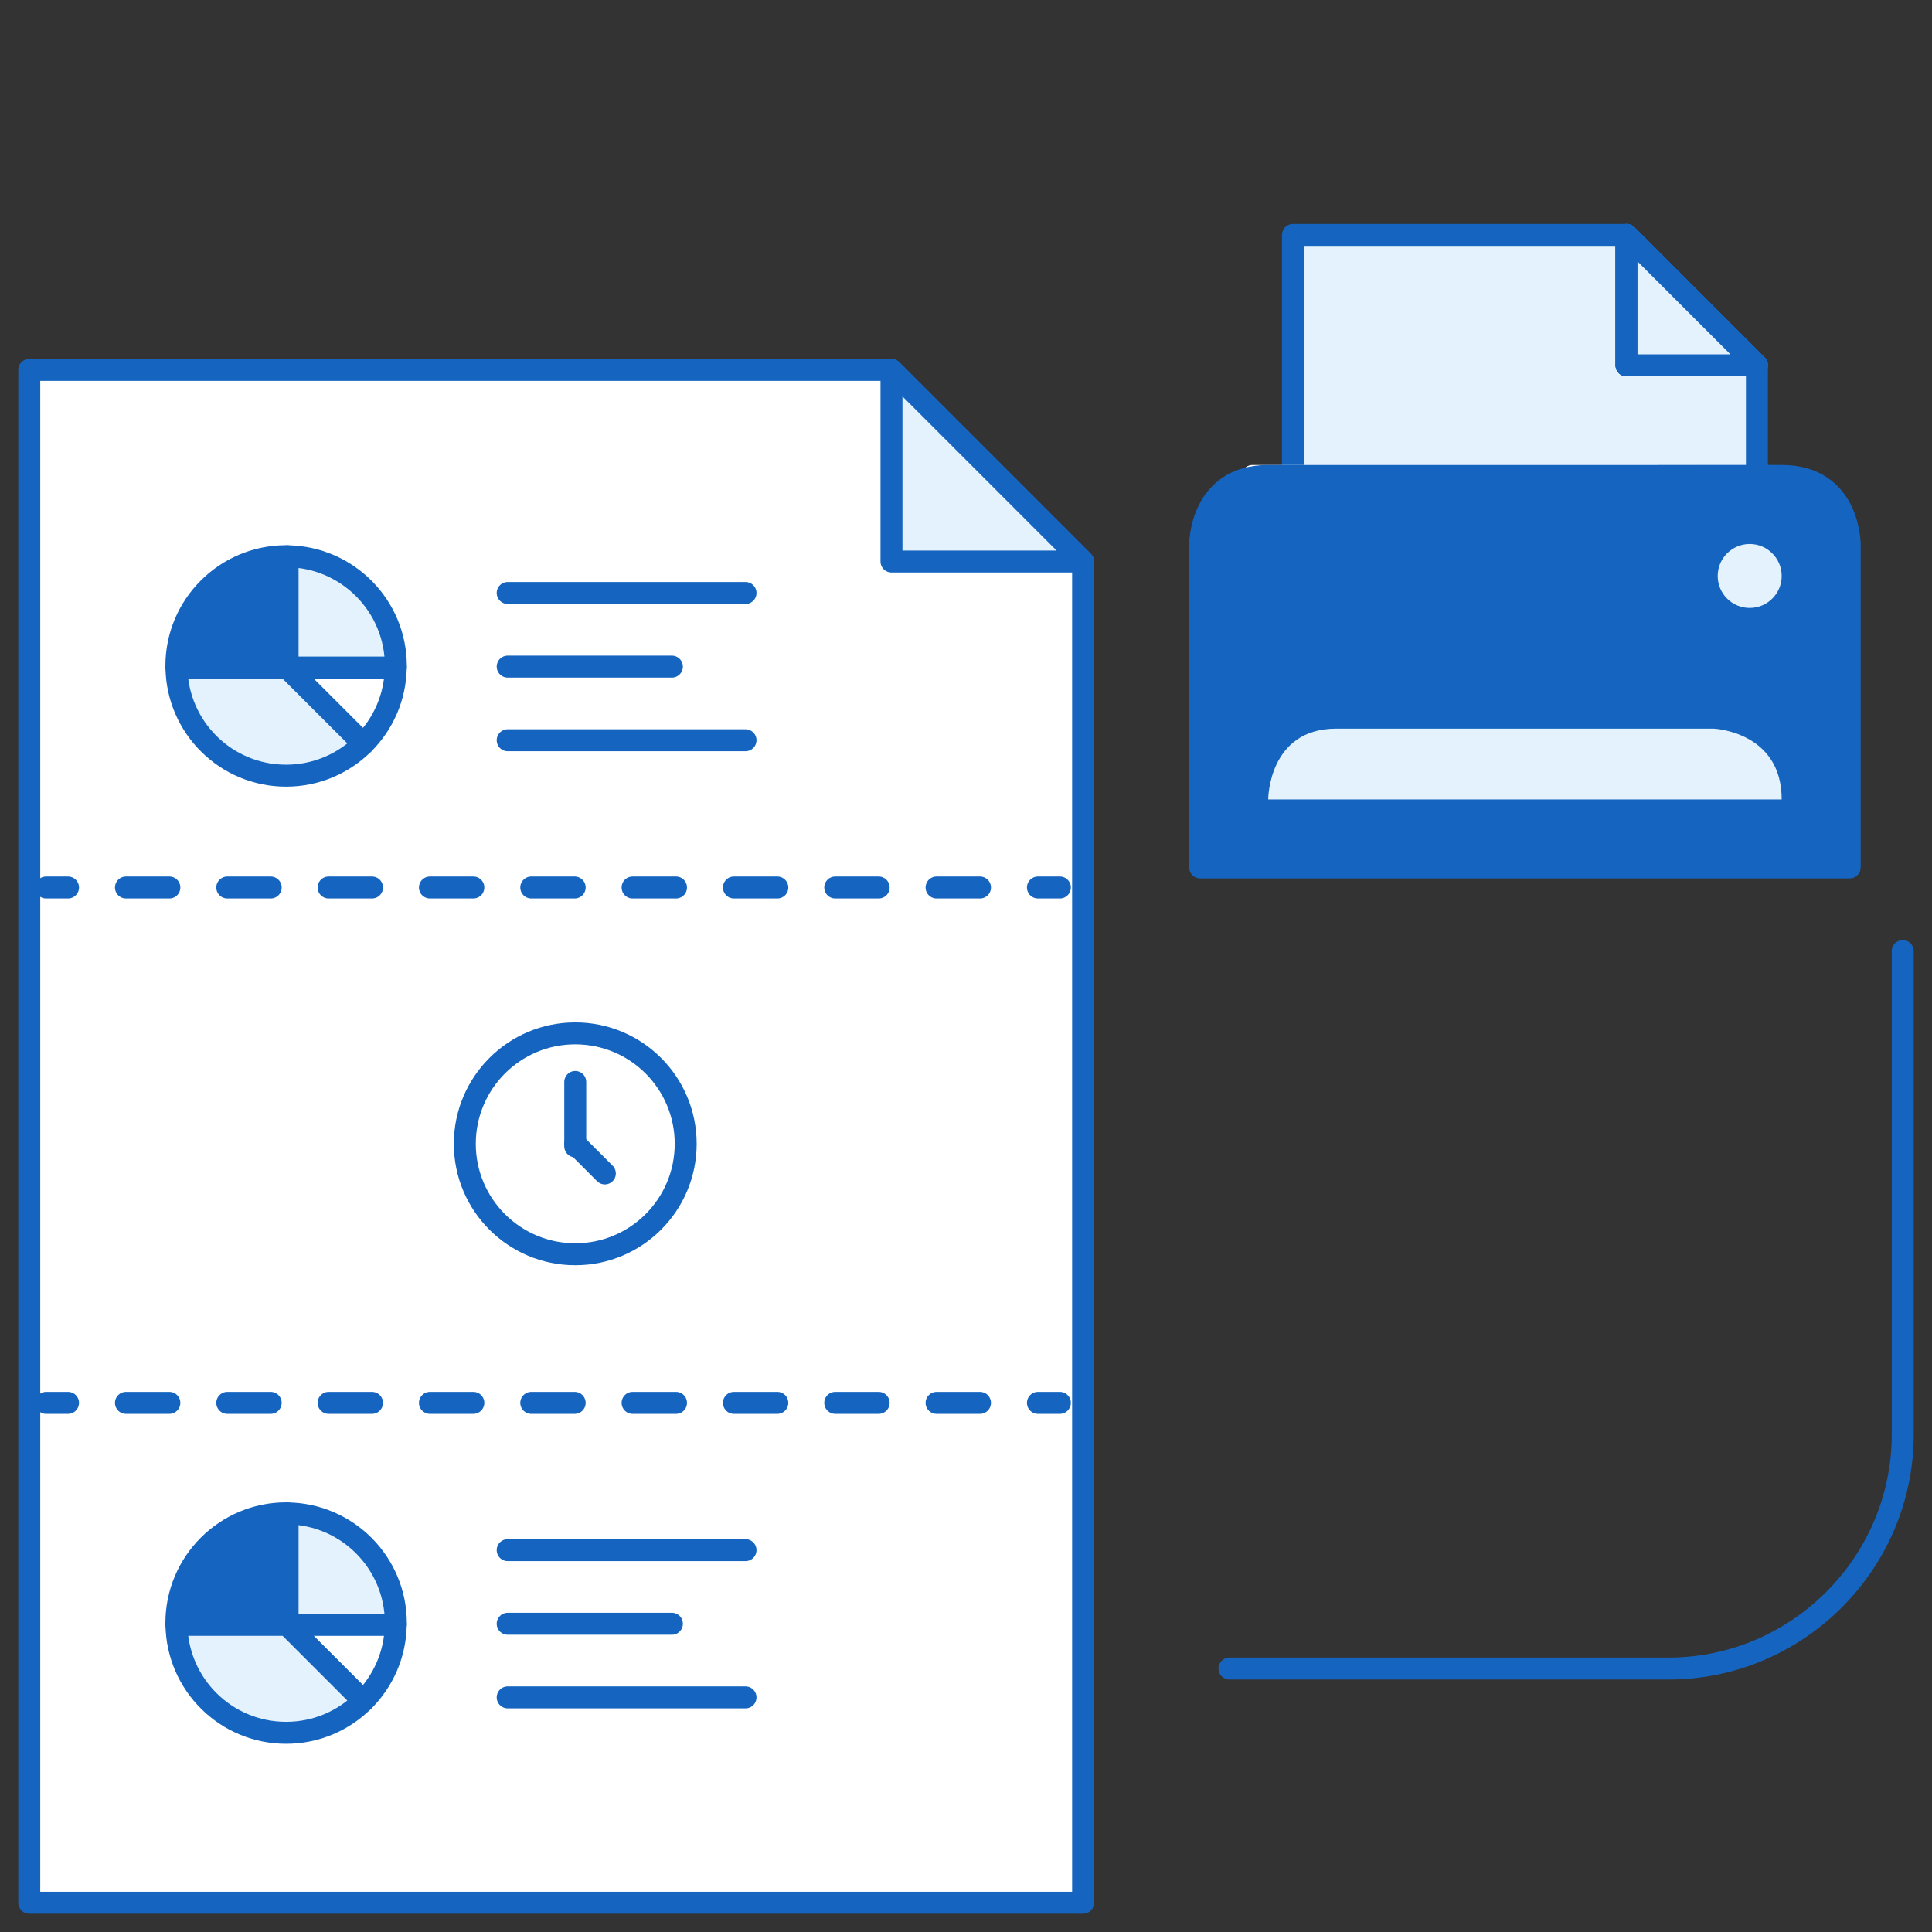 <?xml version="1.0" encoding="utf-8"?>
<!-- Generator: Adobe Illustrator 16.0.4, SVG Export Plug-In . SVG Version: 6.00 Build 0)  -->
<!DOCTYPE svg PUBLIC "-//W3C//DTD SVG 1.1//EN" "http://www.w3.org/Graphics/SVG/1.1/DTD/svg11.dtd">
<svg version="1.1" id="Layer_1" xmlns="http://www.w3.org/2000/svg" xmlns:xlink="http://www.w3.org/1999/xlink" x="0px" y="0px"
	 width="264px" height="264px" viewBox="0 0 264 264" enable-background="new 0 0 264 264" xml:space="preserve">
<rect x="0" y="0" width="264" height="264" fill="#333333" stroke="none"/>
<g>
	
		<polygon fill="#FFFFFF" stroke="#1565C0" stroke-width="3" stroke-linecap="round" stroke-linejoin="round" stroke-miterlimit="10" points="
		121.818,50.545 4,50.545 4,260 148,260 148,76.728 	"/>
	
		<polygon fill="#E3F2FD" stroke="#1565C0" stroke-width="3" stroke-linecap="round" stroke-linejoin="round" stroke-miterlimit="10" points="
		121.818,50.545 121.818,76.728 148,76.728 	"/>
	<g>
		<path fill="none" stroke="#1565C0" stroke-width="3" stroke-linecap="round" stroke-linejoin="round" stroke-miterlimit="10" d="
			M168,228h60.001c17.601,0,32-14.4,32-32v-66.04"/>
	</g>
	<g>
		<g>
			<g>
				
					<polygon fill="#E3F2FD" stroke="#1565C0" stroke-width="3" stroke-linecap="round" stroke-linejoin="round" stroke-miterlimit="10" points="
					176.679,32.105 176.679,70.143 240.075,70.143 240.075,49.92 222.26,32.105 				"/>
			</g>
			
				<polygon fill="#FFFFFF" stroke="#1565C0" stroke-width="3" stroke-linecap="round" stroke-linejoin="round" stroke-miterlimit="10" points="
				240.075,49.92 222.26,49.92 222.26,32.105 			"/>
			
				<polygon fill="#FFFFFF" stroke="#1565C0" stroke-width="3" stroke-linecap="round" stroke-linejoin="round" stroke-miterlimit="10" points="
				240.075,49.92 222.26,49.92 222.26,32.105 			"/>
			
				<polygon fill="#FFFFFF" stroke="#1565C0" stroke-width="3" stroke-linecap="round" stroke-linejoin="round" stroke-miterlimit="10" points="
				240.075,49.92 222.26,49.92 222.26,32.105 			"/>
			
				<polygon fill="#E3F2FD" stroke="#1565C0" stroke-width="3" stroke-linecap="round" stroke-linejoin="round" stroke-miterlimit="10" points="
				240.075,49.92 222.26,49.92 222.26,32.105 			"/>
		</g>
		
			<line fill="#1565C0" stroke="#FFFFFF" stroke-width="3" stroke-linecap="round" stroke-linejoin="round" stroke-miterlimit="10" x1="171.153" y1="65.041" x2="232.023" y2="65.041"/>
		<g>
			
				<path fill="#1565C0" stroke="#1565C0" stroke-width="3" stroke-linecap="round" stroke-linejoin="round" stroke-miterlimit="10" d="
				M164,74.333v44.198h88.754V74.336c0,0,0-9.297-9.294-9.297l-70.166,0.002C164,65.041,164,74.333,164,74.333z"/>
			<path fill="#E3F2FD" d="M243.46,78.703c0,2.418-1.962,4.371-4.372,4.371l0,0c-2.413,0-4.371-1.953-4.371-4.371l0,0
				c0-2.408,1.958-4.37,4.371-4.37l0,0C241.498,74.333,243.46,76.295,243.46,78.703L243.46,78.703z"/>
			<g>
				<g>
					<path fill="#E3F2FD" d="M173.294,109.237L173.294,109.237c0,0,0-9.671,9.296-9.671h51.574c0,0,9.296,0.376,9.296,9.671l0,0
						H173.294z"/>
				</g>
			</g>
		</g>
	</g>
</g>
<g id="New_Symbol_13">
</g>
<g>
	
		<circle fill="#FFFFFF" stroke="#1565C0" stroke-width="3" stroke-linecap="round" stroke-linejoin="round" stroke-miterlimit="10" cx="78.606" cy="156.297" r="15.091"/>
	
		<line fill="none" stroke="#1565C0" stroke-width="3" stroke-linecap="round" stroke-linejoin="round" stroke-miterlimit="10" x1="78.605" y1="156.647" x2="78.605" y2="147.844"/>
	
		<line fill="none" stroke="#1565C0" stroke-width="3" stroke-linecap="round" stroke-linejoin="round" stroke-miterlimit="10" x1="78.605" y1="156.297" x2="82.65" y2="160.344"/>
</g>
<g>
	<g>
		<line fill="#FFFFFF" x1="6.298" y1="121.273" x2="144.828" y2="121.273"/>
		<g>
			
				<line fill="none" stroke="#1565C0" stroke-width="3" stroke-linecap="round" stroke-linejoin="round" x1="6.298" y1="121.273" x2="9.298" y2="121.273"/>
			
				<line fill="none" stroke="#1565C0" stroke-width="3" stroke-linecap="round" stroke-linejoin="round" stroke-dasharray="5.934,7.912" x1="17.21" y1="121.273" x2="137.872" y2="121.273"/>
			
				<line fill="none" stroke="#1565C0" stroke-width="3" stroke-linecap="round" stroke-linejoin="round" x1="141.828" y1="121.273" x2="144.828" y2="121.273"/>
		</g>
	</g>
	<g>
		<line fill="#FFFFFF" x1="6.298" y1="191.698" x2="144.828" y2="191.698"/>
		<g>
			
				<line fill="none" stroke="#1565C0" stroke-width="3" stroke-linecap="round" stroke-linejoin="round" x1="6.298" y1="191.698" x2="9.298" y2="191.698"/>
			
				<line fill="none" stroke="#1565C0" stroke-width="3" stroke-linecap="round" stroke-linejoin="round" stroke-dasharray="5.934,7.912" x1="17.21" y1="191.698" x2="137.872" y2="191.698"/>
			
				<line fill="none" stroke="#1565C0" stroke-width="3" stroke-linecap="round" stroke-linejoin="round" x1="141.828" y1="191.698" x2="144.828" y2="191.698"/>
		</g>
	</g>
	<g>
		<g>
			
				<line fill="#FFFFFF" stroke="#1565C0" stroke-width="3" stroke-linecap="round" stroke-linejoin="round" stroke-miterlimit="10" x1="101.872" y1="101.152" x2="69.372" y2="101.152"/>
			
				<line fill="#FFFFFF" stroke="#1565C0" stroke-width="3" stroke-linecap="round" stroke-linejoin="round" stroke-miterlimit="10" x1="101.872" y1="81.03" x2="69.372" y2="81.03"/>
			
				<line fill="#FFFFFF" stroke="#1565C0" stroke-width="3" stroke-linecap="round" stroke-linejoin="round" stroke-miterlimit="10" x1="91.812" y1="91.092" x2="69.372" y2="91.092"/>
		</g>
		<g>
			
				<path fill="#FFFFFF" stroke="#1565C0" stroke-width="3" stroke-linecap="round" stroke-linejoin="round" stroke-miterlimit="10" d="
				M39.281,91.215h-0.068l10.434,10.433c2.691-2.669,4.376-6.354,4.433-10.433H39.281z"/>
			
				<path fill="#E3F2FD" stroke="#1565C0" stroke-width="3" stroke-linecap="round" stroke-linejoin="round" stroke-miterlimit="10" d="
				M24.111,91.215c0.117,8.181,6.777,14.778,14.986,14.778c4.116,0,7.842-1.661,10.549-4.346L39.213,91.215H24.111z"/>
			
				<path fill="#E3F2FD" stroke="#1565C0" stroke-width="3" stroke-linecap="round" stroke-linejoin="round" stroke-miterlimit="10" d="
				M54.092,90.998c0-8.219-6.615-14.887-14.811-14.988v15.205h14.798C54.082,91.141,54.092,91.072,54.092,90.998z"/>
			
				<path fill="#1565C0" stroke="#1565C0" stroke-width="3" stroke-linecap="round" stroke-linejoin="round" stroke-miterlimit="10" d="
				M39.098,76C30.815,76,24.1,82.715,24.1,90.998c0,0.074,0.012,0.143,0.012,0.217h15.17V76.01C39.219,76.01,39.156,76,39.098,76z"
				/>
		</g>
	</g>
	<g>
		<g>
			
				<line fill="#FFFFFF" stroke="#1565C0" stroke-width="3" stroke-linecap="round" stroke-linejoin="round" stroke-miterlimit="10" x1="101.872" y1="231.941" x2="69.372" y2="231.941"/>
			
				<line fill="#FFFFFF" stroke="#1565C0" stroke-width="3" stroke-linecap="round" stroke-linejoin="round" stroke-miterlimit="10" x1="101.872" y1="211.82" x2="69.372" y2="211.82"/>
			
				<line fill="#FFFFFF" stroke="#1565C0" stroke-width="3" stroke-linecap="round" stroke-linejoin="round" stroke-miterlimit="10" x1="91.812" y1="221.88" x2="69.372" y2="221.88"/>
		</g>
		<g>
			
				<path fill="#FFFFFF" stroke="#1565C0" stroke-width="3" stroke-linecap="round" stroke-linejoin="round" stroke-miterlimit="10" d="
				M39.281,222.003h-0.068l10.434,10.435c2.691-2.67,4.376-6.355,4.433-10.435H39.281z"/>
			
				<path fill="#E3F2FD" stroke="#1565C0" stroke-width="3" stroke-linecap="round" stroke-linejoin="round" stroke-miterlimit="10" d="
				M24.111,222.003c0.117,8.182,6.777,14.778,14.986,14.778c4.116,0,7.842-1.661,10.549-4.344l-10.434-10.435H24.111z"/>
			
				<path fill="#E3F2FD" stroke="#1565C0" stroke-width="3" stroke-linecap="round" stroke-linejoin="round" stroke-miterlimit="10" d="
				M54.092,221.786c0-8.218-6.615-14.887-14.811-14.987v15.204h14.798C54.082,221.929,54.092,221.86,54.092,221.786z"/>
			
				<path fill="#1565C0" stroke="#1565C0" stroke-width="3" stroke-linecap="round" stroke-linejoin="round" stroke-miterlimit="10" d="
				M39.098,206.789c-8.282,0-14.998,6.715-14.998,14.997c0,0.074,0.012,0.143,0.012,0.217h15.17v-15.204
				C39.219,206.799,39.156,206.789,39.098,206.789z"/>
		</g>
	</g>
</g>
</svg>
